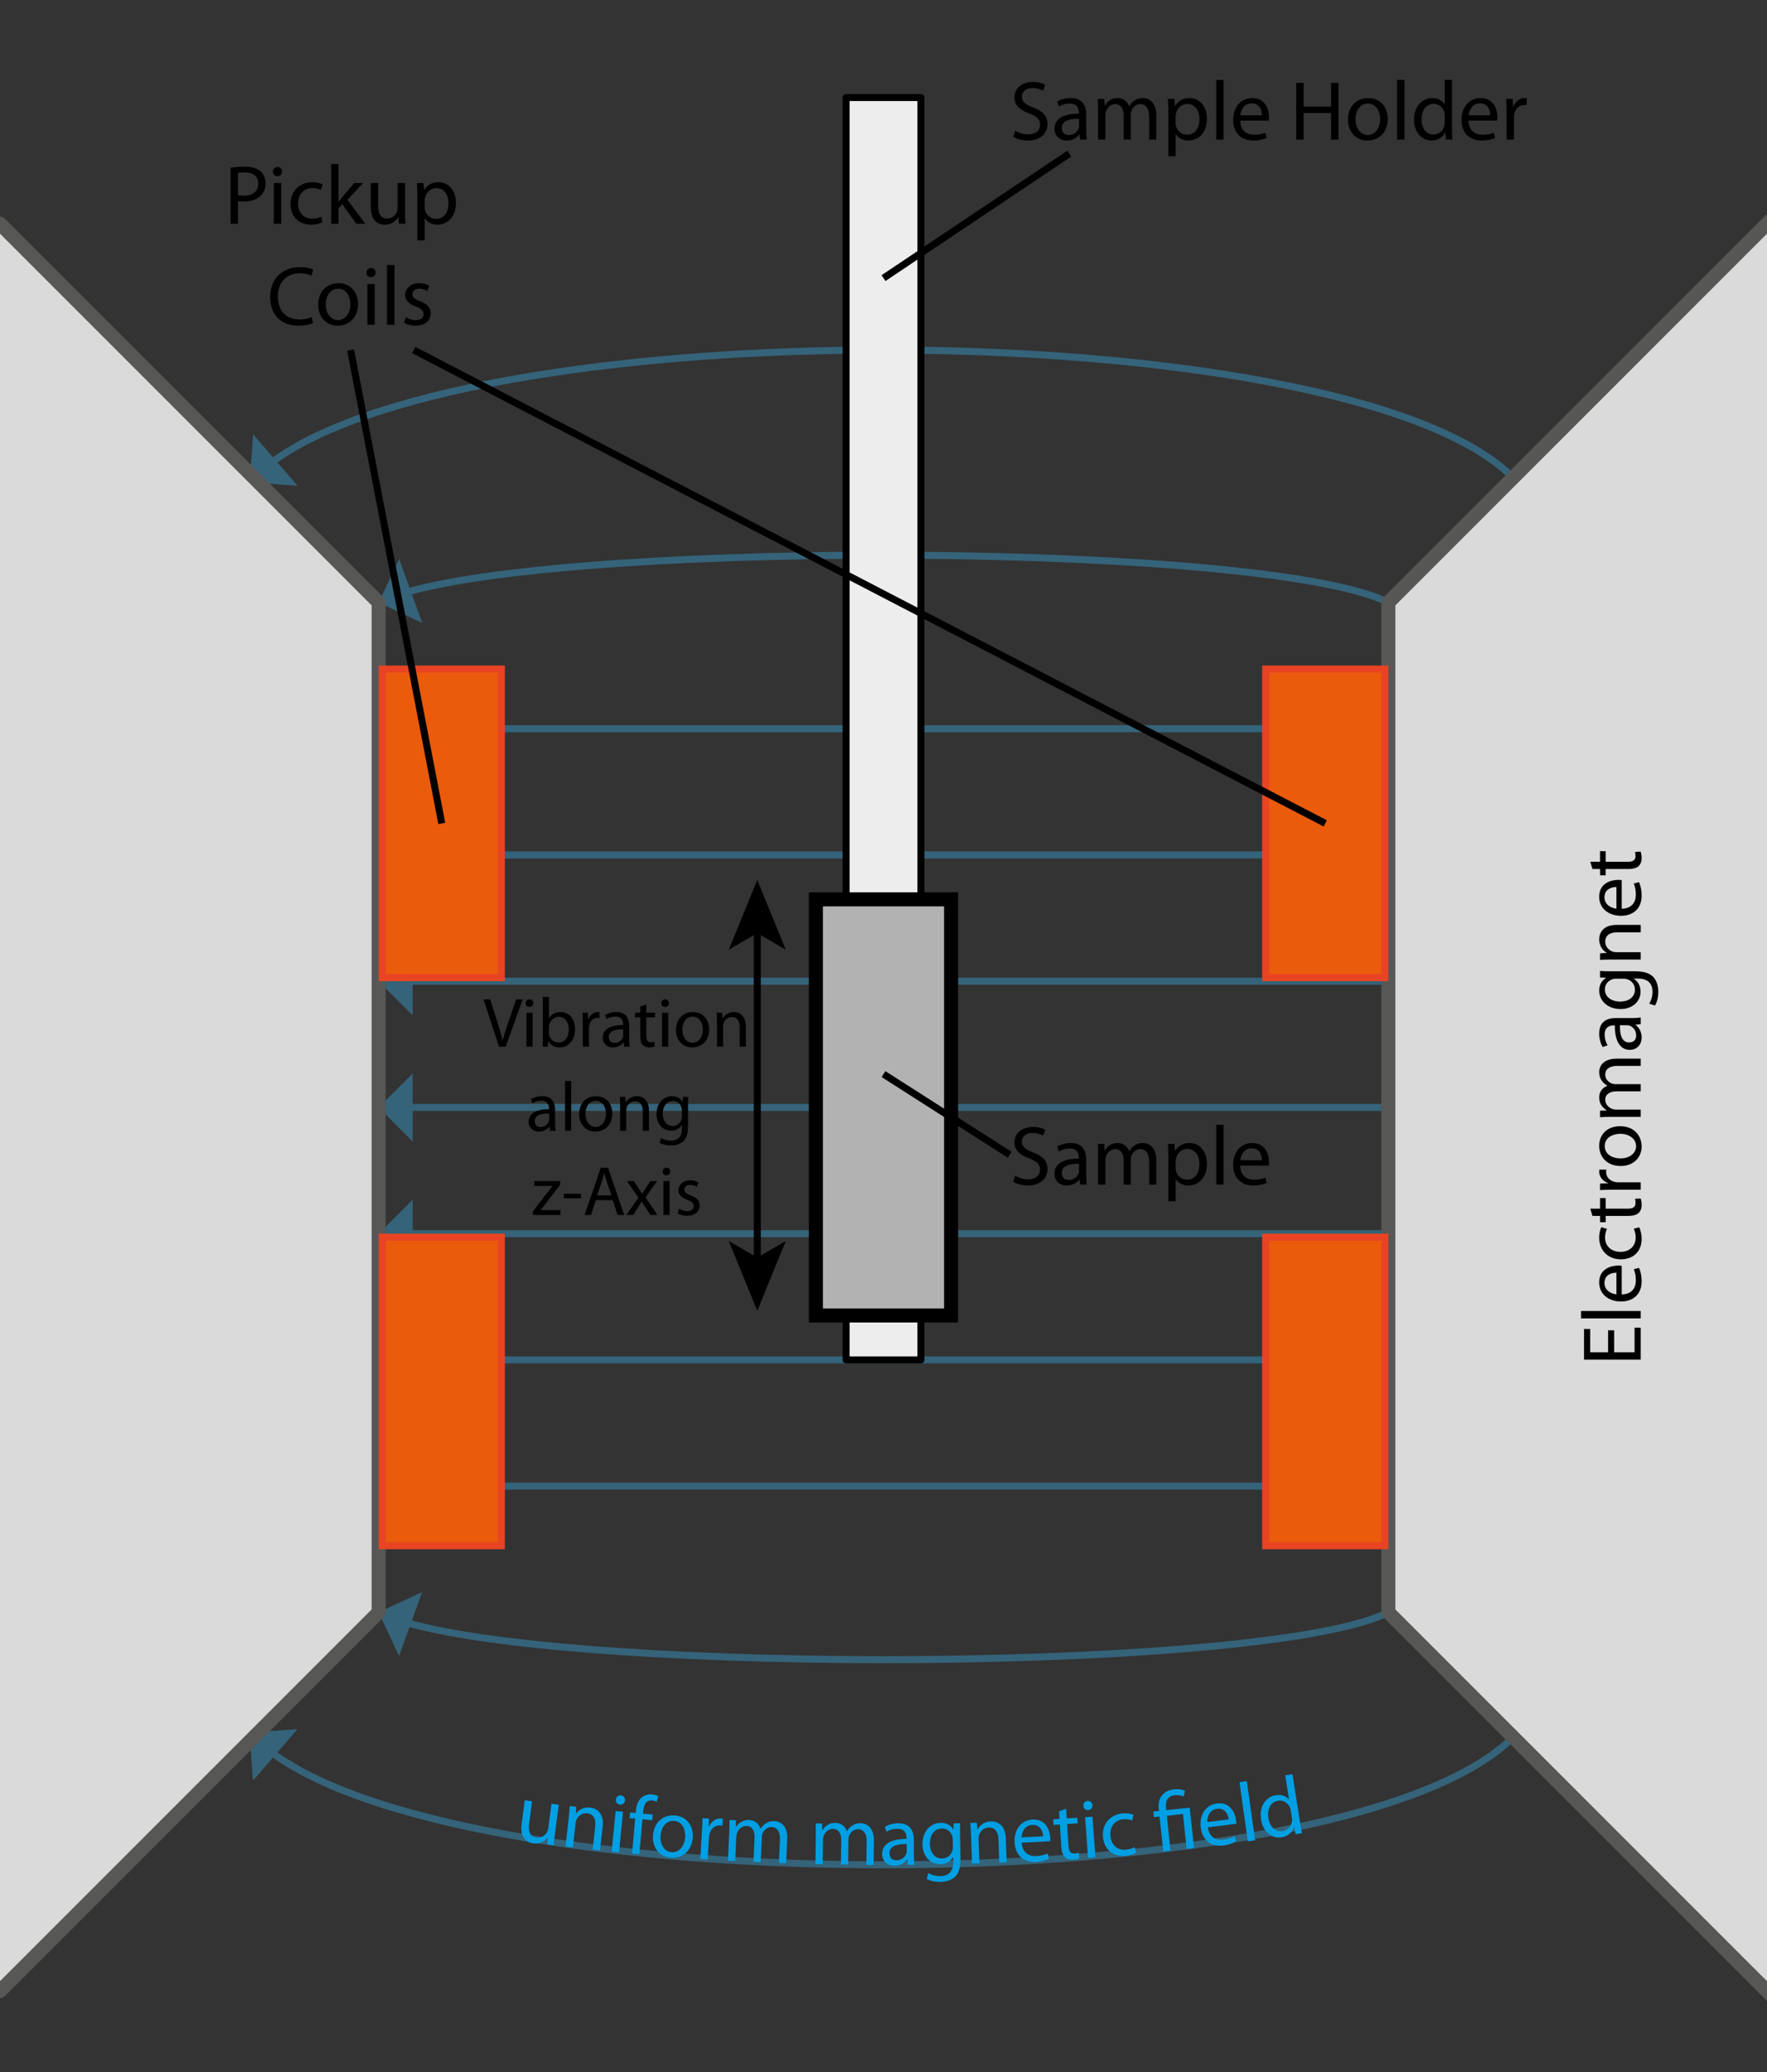 <?xml version="1.0" encoding="utf-8"?>
<!-- Generator: Adobe Illustrator 15.0.0, SVG Export Plug-In . SVG Version: 6.00 Build 0)  -->
<!DOCTYPE svg PUBLIC "-//W3C//DTD SVG 1.0//EN" "http://www.w3.org/TR/2001/REC-SVG-20010904/DTD/svg10.dtd">
<svg version="1.0" xmlns="http://www.w3.org/2000/svg" xmlns:xlink="http://www.w3.org/1999/xlink" x="0px" y="0px" width="252px"
	 height="295.485px" viewBox="0 0 252 295.485" enable-background="new 0 0 252 295.485" xml:space="preserve">
<rect x="0" y="0" width="252" height="295.485" fill="#333333" stroke="none"/>
<g id="Magnetfeld">
	<g opacity="0.4">
		<g>
			<path fill="none" stroke="#36A9E1" stroke-linecap="round" stroke-linejoin="round" d="M198,85.906
				c-16.97-8.484-113.927-8.971-140.057-1.457"/>
			<g>
				<polygon fill="#36A9E1" points="60.225,88.837 56.922,79.697 54.004,85.917 				"/>
			</g>
		</g>
	</g>
	<g opacity="0.4">
		<g>
			<path fill="none" stroke="#36A9E1" stroke-linecap="round" stroke-linejoin="round" d="M216.408,68.769
				C194.684,44.594,68.55,43.656,38.721,65.954"/>
			<g>
				<polygon fill="#36A9E1" points="42.454,69.28 36.1,61.925 35.6,68.778 				"/>
			</g>
		</g>
	</g>
	<g opacity="0.4">
		<g>
			<path fill="none" stroke="#36A9E1" stroke-linecap="round" stroke-linejoin="round" d="M198,229.906
				c-16.97,8.484-113.927,8.971-140.057,1.457"/>
			<g>
				<polygon fill="#36A9E1" points="56.914,236.139 60.216,226.999 53.996,229.917 				"/>
			</g>
		</g>
	</g>
	<g opacity="0.4">
		<g>
			<path fill="none" stroke="#36A9E1" stroke-linecap="round" stroke-linejoin="round" d="M216.408,247.042
				c-21.725,24.174-147.858,25.112-177.688,2.814"/>
			<g>
				<polygon fill="#36A9E1" points="36.083,253.906 42.437,246.55 35.583,247.052 				"/>
			</g>
		</g>
	</g>
	<g opacity="0.4">
		<g>
			
				<line fill="none" stroke="#36A9E1" stroke-linecap="round" stroke-linejoin="round" x1="198" y1="103.906" x2="58.207" y2="103.906"/>
			<g>
				<polygon fill="#36A9E1" points="58.858,108.779 58.858,99.059 54,103.918 				"/>
			</g>
		</g>
	</g>
	<g opacity="0.4">
		<g>
			
				<line fill="none" stroke="#36A9E1" stroke-linecap="round" stroke-linejoin="round" x1="198" y1="121.906" x2="58.207" y2="121.906"/>
			<g>
				<polygon fill="#36A9E1" points="58.858,126.779 58.858,117.059 54,121.918 				"/>
			</g>
		</g>
	</g>
	<g opacity="0.4">
		<g>
			
				<line fill="none" stroke="#36A9E1" stroke-linecap="round" stroke-linejoin="round" x1="198" y1="139.906" x2="58.207" y2="139.906"/>
			<g>
				<polygon fill="#36A9E1" points="58.858,144.779 58.858,135.059 54,139.918 				"/>
			</g>
		</g>
	</g>
	<g opacity="0.4">
		<g>
			
				<line fill="none" stroke="#36A9E1" stroke-linecap="round" stroke-linejoin="round" x1="198" y1="157.906" x2="58.207" y2="157.906"/>
			<g>
				<polygon fill="#36A9E1" points="58.858,162.779 58.858,153.059 54,157.918 				"/>
			</g>
		</g>
	</g>
	<g opacity="0.4">
		<g>
			
				<line fill="none" stroke="#36A9E1" stroke-linecap="round" stroke-linejoin="round" x1="198" y1="175.906" x2="58.207" y2="175.906"/>
			<g>
				<polygon fill="#36A9E1" points="58.858,180.779 58.858,171.059 54,175.918 				"/>
			</g>
		</g>
	</g>
	<g opacity="0.4">
		<g>
			
				<line fill="none" stroke="#36A9E1" stroke-linecap="round" stroke-linejoin="round" x1="198" y1="193.906" x2="58.207" y2="193.906"/>
			<g>
				<polygon fill="#36A9E1" points="58.858,198.779 58.858,189.059 54,193.918 				"/>
			</g>
		</g>
	</g>
	<g opacity="0.4">
		<g>
			
				<line fill="none" stroke="#36A9E1" stroke-linecap="round" stroke-linejoin="round" x1="198" y1="211.906" x2="58.207" y2="211.906"/>
			<g>
				<polygon fill="#36A9E1" points="58.858,216.779 58.858,207.059 54,211.918 				"/>
			</g>
		</g>
	</g>
	<g>
		<path fill="none" d="M9.816,238.042c29.148,37.15,204.036,37.15,233.184,0"/>
		<path fill="#009FE3" d="M79.141,261.512c-0.08,0.607-0.137,1.133-0.161,1.59l-0.929-0.123l0.065-0.948l-0.024-0.003
			c-0.323,0.43-1.022,0.955-2.046,0.819c-0.904-0.119-1.92-0.773-1.654-2.785l0.445-3.368l1.047,0.139l-0.419,3.178
			c-0.145,1.095,0.102,1.89,1.042,2.014c0.702,0.093,1.255-0.33,1.508-0.781c0.078-0.135,0.139-0.32,0.166-0.523l0.465-3.522
			l1.047,0.139L79.141,261.512z"/>
		<path fill="#009FE3" d="M81.12,259.095c0.067-0.608,0.109-1.087,0.126-1.568l0.931,0.104l-0.046,0.961l0.024,0.003
			c0.346-0.505,1.074-0.968,2.028-0.861c0.8,0.089,1.988,0.704,1.767,2.685l-0.382,3.437l-1.05-0.116l0.37-3.329
			c0.104-0.931-0.156-1.745-1.146-1.855c-0.68-0.075-1.271,0.354-1.527,0.917c-0.063,0.126-0.106,0.303-0.126,0.481l-0.387,3.473
			l-1.05-0.117L81.12,259.095z"/>
		<path fill="#009FE3" d="M87.233,264.02l0.569-5.783l1.051,0.104l-0.569,5.783L87.233,264.02z M89.133,256.727
			c-0.035,0.358-0.314,0.621-0.732,0.58c-0.382-0.038-0.605-0.35-0.57-0.708s0.328-0.631,0.722-0.592
			C88.935,256.044,89.169,256.357,89.133,256.727z"/>
		<path fill="#009FE3" d="M90.138,264.298l0.446-4.982l-0.801-0.071l0.072-0.801l0.8,0.071l0.024-0.274
			c0.073-0.813,0.33-1.536,0.85-1.96c0.429-0.347,0.968-0.455,1.458-0.411c0.382,0.034,0.686,0.146,0.881,0.247l-0.216,0.8
			c-0.149-0.085-0.347-0.163-0.657-0.191c-0.896-0.08-1.192,0.677-1.272,1.572l-0.028,0.311l1.398,0.125l-0.072,0.801l-1.398-0.125
			l-0.445,4.982L90.138,264.298z"/>
		<path fill="#009FE3" d="M98.792,262.04c-0.164,2.141-1.731,2.96-3.119,2.854c-1.555-0.119-2.688-1.361-2.547-3.191
			c0.147-1.926,1.515-2.965,3.105-2.843C97.895,258.986,98.927,260.281,98.792,262.04z M94.206,261.749
			c-0.097,1.268,0.547,2.28,1.576,2.358c1.005,0.077,1.831-0.811,1.931-2.114c0.075-0.981-0.321-2.251-1.565-2.346
			C94.916,259.552,94.289,260.66,94.206,261.749z"/>
		<path fill="#009FE3" d="M100.116,261.067c0.042-0.683,0.067-1.27,0.065-1.812l0.922,0.058l-0.024,1.153l0.036,0.002
			c0.313-0.762,0.99-1.213,1.696-1.169c0.108,0.007,0.191,0.024,0.286,0.042l-0.062,0.994c-0.106-0.03-0.214-0.037-0.358-0.046
			c-0.743-0.047-1.304,0.472-1.497,1.253c-0.033,0.143-0.056,0.321-0.066,0.489l-0.193,3.09l-1.054-0.065L100.116,261.067z"/>
		<path fill="#009FE3" d="M104.007,261.08c0.027-0.612,0.025-1.093,0.022-1.573l0.924,0.041l0.005,0.949l0.036,0.002
			c0.349-0.537,0.911-1.029,1.882-0.986c0.78,0.035,1.358,0.542,1.58,1.236l0.024,0.001c0.195-0.328,0.445-0.557,0.693-0.726
			c0.359-0.249,0.738-0.376,1.29-0.352c0.779,0.034,1.896,0.589,1.807,2.604l-0.152,3.406l-1.031-0.046l0.146-3.273
			c0.05-1.128-0.34-1.807-1.18-1.844c-0.611-0.027-1.087,0.396-1.301,0.892c-0.055,0.153-0.099,0.332-0.107,0.524l-0.16,3.586
			l-1.031-0.046l0.155-3.479c0.041-0.924-0.337-1.602-1.141-1.637c-0.647-0.029-1.163,0.477-1.354,0.997
			c-0.066,0.141-0.099,0.332-0.107,0.512l-0.156,3.49l-1.031-0.046L104.007,261.08z"/>
		<path fill="#009FE3" d="M116.346,261.57c0.009-0.611-0.008-1.092-0.026-1.571l0.923,0.013l0.035,0.948h0.036
			c0.332-0.547,0.878-1.055,1.85-1.041c0.779,0.011,1.373,0.499,1.615,1.186l0.024,0.001c0.185-0.334,0.428-0.57,0.67-0.747
			c0.352-0.259,0.725-0.397,1.277-0.39c0.78,0.011,1.912,0.53,1.884,2.546l-0.048,3.405l-1.031-0.014l0.046-3.274
			c0.016-1.128-0.395-1.793-1.234-1.805c-0.612-0.009-1.074,0.429-1.272,0.93c-0.05,0.155-0.089,0.335-0.091,0.526l-0.05,3.586
			l-1.031-0.014l0.048-3.479c0.013-0.924-0.386-1.589-1.189-1.6c-0.648-0.01-1.147,0.512-1.322,1.037
			c-0.062,0.143-0.088,0.334-0.091,0.514l-0.049,3.49l-1.031-0.014L116.346,261.57z"/>
		<path fill="#009FE3" d="M130.333,264.503c0.002,0.504,0.028,0.995,0.089,1.391l-0.947,0.004l-0.087-0.731h-0.036
			c-0.322,0.457-0.944,0.867-1.771,0.871c-1.175,0.004-1.778-0.821-1.781-1.661c-0.005-1.403,1.239-2.175,3.481-2.172v-0.12
			c-0.002-0.468-0.137-1.343-1.325-1.326c-0.552,0.002-1.115,0.16-1.521,0.438l-0.243-0.706c0.479-0.302,1.186-0.509,1.917-0.512
			c1.775-0.007,2.211,1.203,2.216,2.354L130.333,264.503z M129.307,262.936c-1.151-0.02-2.458,0.189-2.454,1.316
			c0.003,0.696,0.46,1.006,0.987,1.004c0.768-0.003,1.258-0.484,1.424-0.977c0.035-0.12,0.047-0.24,0.046-0.336L129.307,262.936z"/>
		<path fill="#009FE3" d="M136.981,264.929c0.026,1.343-0.235,2.152-0.777,2.678c-0.566,0.527-1.378,0.723-2.109,0.736
			c-0.696,0.014-1.467-0.14-1.94-0.442l0.249-0.821c0.389,0.245,0.992,0.449,1.712,0.436c1.08-0.021,1.86-0.6,1.832-2.074
			l-0.012-0.636h-0.024c-0.302,0.546-0.929,0.99-1.829,1.007c-1.439,0.027-2.494-1.176-2.524-2.783
			c-0.038-1.967,1.225-3.095,2.568-3.12c1.007-0.02,1.557,0.486,1.83,0.961l0.024-0.001l0.019-0.876l0.936-0.018
			c-0.028,0.408-0.031,0.889-0.018,1.584L136.981,264.929z M135.875,262.287c-0.003-0.18-0.019-0.336-0.069-0.467
			c-0.204-0.62-0.717-1.114-1.497-1.099c-1.007,0.019-1.711,0.884-1.685,2.228c0.021,1.14,0.627,2.075,1.755,2.054
			c0.659-0.013,1.239-0.432,1.442-1.107c0.057-0.181,0.077-0.385,0.073-0.564L135.875,262.287z"/>
		<path fill="#009FE3" d="M138.475,261.5c-0.021-0.612-0.051-1.091-0.104-1.569l0.936-0.033l0.094,0.957l0.024-0.001
			c0.269-0.55,0.921-1.113,1.88-1.147c0.804-0.029,2.068,0.406,2.139,2.397l0.123,3.454l-1.055,0.037l-0.119-3.346
			c-0.034-0.936-0.409-1.703-1.404-1.667c-0.684,0.024-1.206,0.535-1.377,1.13c-0.044,0.133-0.062,0.314-0.055,0.494l0.124,3.49
			l-1.055,0.037L138.475,261.5z"/>
		<path fill="#009FE3" d="M145.705,262.749c0.097,1.424,1.025,1.965,2.091,1.911c0.755-0.039,1.215-0.194,1.59-0.382l0.23,0.745
			c-0.363,0.187-0.999,0.423-1.922,0.47c-1.784,0.092-2.911-1.04-3-2.789s0.871-3.167,2.561-3.253
			c1.904-0.097,2.479,1.531,2.534,2.597c0.011,0.216,0.007,0.372-0.012,0.493L145.705,262.749z M148.757,261.836
			c-0.021-0.659-0.362-1.688-1.548-1.627c-1.078,0.056-1.483,1.049-1.53,1.783L148.757,261.836z"/>
		<path fill="#009FE3" d="M152.046,257.897l0.088,1.39l1.51-0.097l0.051,0.803l-1.509,0.096l0.199,3.127
			c0.046,0.719,0.275,1.112,0.862,1.075c0.287-0.019,0.453-0.053,0.606-0.11l0.099,0.799c-0.199,0.085-0.518,0.178-0.925,0.203
			c-0.491,0.032-0.897-0.11-1.167-0.37c-0.308-0.306-0.46-0.813-0.504-1.495l-0.201-3.162l-0.898,0.057l-0.051-0.803l0.898-0.057
			l-0.069-1.078L152.046,257.897z"/>
		<path fill="#009FE3" d="M155.805,257.403c0.025,0.358-0.205,0.664-0.623,0.694c-0.383,0.028-0.655-0.241-0.682-0.6
			c-0.025-0.359,0.216-0.678,0.61-0.706C155.493,256.764,155.777,257.032,155.805,257.403z M155.171,264.905l-0.421-5.79
			l1.053-0.076l0.421,5.79L155.171,264.905z"/>
		<path fill="#009FE3" d="M162.06,264.156c-0.264,0.154-0.857,0.408-1.635,0.473c-1.747,0.146-2.981-0.945-3.128-2.716
			c-0.148-1.782,0.964-3.188,2.854-3.344c0.622-0.052,1.185,0.059,1.485,0.189l-0.173,0.821c-0.263-0.11-0.669-0.221-1.243-0.174
			c-1.328,0.11-1.964,1.163-1.864,2.359c0.111,1.34,1.041,2.094,2.189,1.998c0.598-0.049,0.98-0.226,1.269-0.382L162.06,264.156z"/>
		<path fill="#009FE3" d="M165.896,263.995l-0.528-4.977l-0.8,0.085l-0.084-0.799l0.799-0.085l-0.034-0.322
			c-0.16-1.516,0.629-2.601,2.252-2.773c0.537-0.057,1.188,0.043,1.508,0.227l-0.213,0.831c-0.281-0.151-0.739-0.26-1.253-0.205
			c-1.109,0.118-1.35,0.928-1.252,1.847l0.03,0.286l3.354-0.355l0.612,5.774l-1.05,0.112l-0.528-4.977l-2.303,0.245l0.528,4.976
			L165.896,263.995z"/>
		<path fill="#009FE3" d="M172.255,260.561c0.201,1.413,1.167,1.884,2.227,1.751c0.75-0.094,1.197-0.283,1.558-0.498l0.285,0.727
			c-0.349,0.213-0.966,0.496-1.882,0.61c-1.773,0.224-2.981-0.822-3.199-2.56c-0.219-1.737,0.635-3.223,2.313-3.434
			c1.893-0.238,2.587,1.343,2.72,2.402c0.027,0.214,0.035,0.37,0.026,0.492L172.255,260.561z M175.231,259.425
			c-0.07-0.656-0.486-1.655-1.665-1.508c-1.07,0.135-1.402,1.155-1.394,1.892L175.231,259.425z"/>
		<path fill="#009FE3" d="M176.771,254.117l1.046-0.146l1.182,8.439l-1.046,0.146L176.771,254.117z"/>
		<path fill="#009FE3" d="M184.323,252.979l1.09,6.936c0.08,0.51,0.194,1.087,0.279,1.475l-0.925,0.146l-0.203-0.988l-0.036,0.006
			c-0.207,0.688-0.818,1.282-1.755,1.43c-1.388,0.218-2.65-0.787-2.925-2.529c-0.312-1.907,0.704-3.258,2.091-3.476
			c0.89-0.14,1.535,0.185,1.867,0.594l0.023-0.003l-0.538-3.427L184.323,252.979z M184.08,258.156
			c-0.021-0.13-0.061-0.306-0.117-0.431c-0.256-0.628-0.911-1.084-1.693-0.961c-1.079,0.169-1.57,1.218-1.373,2.475
			c0.183,1.162,0.914,2.031,2.029,1.856c0.699-0.11,1.265-0.685,1.334-1.485c0.013-0.147,0.002-0.292-0.023-0.458L184.08,258.156z"
			/>
	</g>
</g>
<g id="Ebene_1">
	
		<polyline fill="#DADADA" stroke="#575756" stroke-width="2" stroke-linecap="round" stroke-linejoin="round" stroke-miterlimit="10" points="
		0,31.906 54,85.906 54,229.906 0,283.906 	"/>
	
		<polyline fill="#DADADA" stroke="#575756" stroke-width="2" stroke-linecap="square" stroke-linejoin="round" stroke-miterlimit="10" points="
		252,31.906 198,85.906 198,229.906 252,283.906 	"/>
	<g>
		<rect x="54.5" y="95.406" fill="#EA5B0C" width="17" height="44"/>
		<path fill="#E84423" d="M71,95.906v43H55v-43H71 M72,94.906H54v45h18V94.906L72,94.906z"/>
	</g>
	<g>
		<rect x="54.5" y="176.406" fill="#EA5B0C" width="17" height="44"/>
		<path fill="#E84423" d="M71,176.906v43H55v-43H71 M72,175.906H54v45h18V175.906L72,175.906z"/>
	</g>
	<g>
		<rect x="180.5" y="176.406" fill="#EA5B0C" width="17" height="44"/>
		<path fill="#E84423" d="M197,176.906v43h-16v-43H197 M198,175.906h-18v45h18V175.906L198,175.906z"/>
	</g>
	<g>
		<rect x="180.5" y="95.406" fill="#EA5B0C" width="17" height="44"/>
		<path fill="#E84423" d="M197,95.906v43h-16v-43H197 M198,94.906h-18v45h18V94.906L198,94.906z"/>
	</g>
	
		<rect x="120.667" y="13.906" fill="#EDEDED" stroke="#000000" stroke-linecap="round" stroke-linejoin="round" stroke-miterlimit="10" width="10.667" height="180"/>
	<g>
		<path d="M230.2,189.686v3.13h2.914v-3.502h0.876v4.558h-8.084v-4.378h0.876v3.322h2.555v-3.13H230.2z"/>
		<path d="M225.475,187.991v-1.055h8.516v1.055H225.475z"/>
		<path d="M231.279,184.572c1.428-0.024,2.016-0.924,2.016-1.991c0-0.756-0.132-1.224-0.3-1.607l0.755-0.191
			c0.168,0.372,0.372,1.02,0.372,1.942c0,1.787-1.188,2.854-2.938,2.854s-3.118-1.031-3.118-2.723c0-1.906,1.655-2.398,2.723-2.398
			c0.216,0,0.372,0.013,0.491,0.036V184.572z M230.524,181.477c-0.66-0.012-1.703,0.276-1.703,1.463c0,1.08,0.972,1.535,1.703,1.619
			V181.477z"/>
		<path d="M233.786,175.009c0.132,0.276,0.336,0.888,0.336,1.668c0,1.751-1.188,2.89-2.962,2.89c-1.787,0-3.095-1.223-3.095-3.118
			c0-0.623,0.156-1.175,0.312-1.463l0.804,0.24c-0.132,0.251-0.275,0.647-0.275,1.223c0,1.331,0.995,2.051,2.194,2.051
			c1.344,0,2.171-0.863,2.171-2.015c0-0.6-0.144-0.995-0.275-1.295L233.786,175.009z"/>
		<path d="M226.794,172.344h1.392v-1.512h0.804v1.512h3.13c0.72,0,1.128-0.204,1.128-0.792c0-0.288-0.024-0.456-0.072-0.611
			l0.804-0.048c0.071,0.203,0.144,0.527,0.144,0.936c0,0.491-0.168,0.887-0.443,1.139c-0.324,0.288-0.84,0.408-1.523,0.408h-3.166
			v0.899h-0.804v-0.899h-1.079L226.794,172.344z"/>
		<path d="M229.996,169.643c-0.684,0-1.271,0.013-1.811,0.049v-0.924l1.151-0.048v-0.036c-0.779-0.264-1.271-0.911-1.271-1.619
			c0-0.108,0.012-0.192,0.024-0.288h0.995c-0.024,0.108-0.024,0.216-0.024,0.36c0,0.743,0.552,1.271,1.344,1.415
			c0.144,0.023,0.324,0.036,0.491,0.036h3.095v1.055H229.996z"/>
		<path d="M231.04,160.586c2.146,0,3.082,1.499,3.082,2.891c0,1.56-1.151,2.782-2.986,2.782c-1.931,0-3.07-1.283-3.07-2.878
			C228.065,161.714,229.276,160.586,231.04,160.586z M231.1,165.18c1.271,0,2.231-0.72,2.231-1.751c0-1.008-0.948-1.763-2.255-1.763
			c-0.983,0-2.219,0.491-2.219,1.738C228.857,164.64,230.009,165.18,231.1,165.18z"/>
		<path d="M229.757,159.251c-0.612,0-1.092,0.024-1.571,0.049v-0.924l0.947-0.048v-0.036c-0.552-0.324-1.067-0.863-1.067-1.835
			c0-0.779,0.479-1.379,1.163-1.631v-0.024c-0.336-0.18-0.575-0.42-0.755-0.659c-0.265-0.349-0.408-0.72-0.408-1.271
			c0-0.779,0.504-1.919,2.519-1.919h3.406v1.031h-3.274c-1.127,0-1.787,0.42-1.787,1.26c0,0.611,0.444,1.067,0.948,1.259
			c0.155,0.048,0.335,0.084,0.527,0.084h3.586v1.031h-3.479c-0.923,0-1.583,0.408-1.583,1.212c0,0.647,0.528,1.139,1.056,1.307
			c0.144,0.061,0.336,0.084,0.516,0.084h3.49v1.031H229.757z"/>
		<path d="M232.599,145.167c0.504,0,0.996-0.024,1.392-0.084v0.947l-0.731,0.084v0.036c0.456,0.324,0.863,0.947,0.863,1.775
			c0,1.175-0.827,1.774-1.667,1.774c-1.403,0-2.171-1.247-2.159-3.49h-0.119c-0.468,0-1.344,0.132-1.332,1.319
			c0,0.552,0.156,1.115,0.432,1.523l-0.707,0.24c-0.3-0.48-0.504-1.188-0.504-1.919c0-1.775,1.211-2.207,2.362-2.207H232.599z
			 M231.028,146.186c-0.024,1.151,0.18,2.458,1.307,2.458c0.696,0,1.008-0.455,1.008-0.983c0-0.768-0.479-1.259-0.972-1.427
			c-0.12-0.036-0.24-0.048-0.336-0.048H231.028z"/>
		<path d="M233.139,138.495c1.344,0,2.146,0.276,2.662,0.827c0.517,0.576,0.696,1.392,0.696,2.123c0,0.696-0.168,1.464-0.479,1.932
			l-0.816-0.265c0.252-0.384,0.468-0.983,0.468-1.703c0-1.079-0.563-1.87-2.038-1.87h-0.636v0.023
			c0.539,0.312,0.971,0.947,0.971,1.847c0,1.439-1.223,2.471-2.83,2.471c-1.967,0-3.07-1.283-3.07-2.626
			c0-1.008,0.516-1.548,0.995-1.812v-0.023l-0.875-0.036v-0.936c0.407,0.036,0.888,0.048,1.583,0.048H233.139z M230.477,139.55
			c-0.181,0-0.336,0.012-0.468,0.06c-0.624,0.192-1.128,0.696-1.128,1.476c0,1.007,0.852,1.727,2.195,1.727
			c1.139,0,2.087-0.588,2.087-1.715c0-0.659-0.408-1.247-1.08-1.463c-0.18-0.061-0.384-0.084-0.563-0.084H230.477z"/>
		<path d="M229.757,136.824c-0.612,0-1.092,0.013-1.571,0.049v-0.936l0.959-0.061v-0.023c-0.539-0.288-1.079-0.96-1.079-1.919
			c0-0.804,0.479-2.051,2.471-2.051h3.454v1.055h-3.346c-0.936,0-1.716,0.349-1.716,1.344c0,0.684,0.492,1.224,1.08,1.415
			c0.132,0.048,0.312,0.072,0.491,0.072h3.49v1.055H229.757z"/>
		<path d="M231.279,129.577c1.428-0.024,2.016-0.924,2.016-1.991c0-0.756-0.132-1.224-0.3-1.607l0.755-0.191
			c0.168,0.372,0.372,1.02,0.372,1.942c0,1.787-1.188,2.854-2.938,2.854s-3.118-1.031-3.118-2.723c0-1.906,1.655-2.398,2.723-2.398
			c0.216,0,0.372,0.012,0.491,0.036V129.577z M230.524,126.482c-0.66-0.012-1.703,0.276-1.703,1.463c0,1.08,0.972,1.535,1.703,1.619
			V126.482z"/>
		<path d="M226.794,122.881h1.392v-1.512h0.804v1.512h3.13c0.72,0,1.128-0.204,1.128-0.792c0-0.288-0.024-0.456-0.072-0.611
			l0.804-0.048c0.071,0.203,0.144,0.527,0.144,0.936c0,0.491-0.168,0.887-0.443,1.139c-0.324,0.288-0.84,0.408-1.523,0.408h-3.166
			v0.899h-0.804v-0.899h-1.079L226.794,122.881z"/>
	</g>
	<g>
		<g>
			<line fill="none" stroke="#000000" x1="108" y1="132.529" x2="108" y2="179.845"/>
			<g>
				<polygon points="108,125.468 103.935,135.417 108,133.056 112.064,135.417 				"/>
			</g>
			<g>
				<polygon points="108,186.906 103.935,176.957 108,179.318 112.064,176.957 				"/>
			</g>
		</g>
	</g>
	<g>
		<path d="M71.169,149.242l-2.209-6.736h0.95l1.049,3.318c0.28,0.908,0.53,1.729,0.72,2.518h0.02c0.19-0.779,0.459-1.629,0.77-2.508
			l1.139-3.328h0.93l-2.409,6.736H71.169z"/>
		<path d="M76.06,143.044c0,0.301-0.21,0.539-0.56,0.539c-0.32,0-0.53-0.238-0.53-0.539c0-0.299,0.22-0.549,0.55-0.549
			C75.84,142.496,76.06,142.734,76.06,143.044z M75.08,149.242v-4.838h0.879v4.838H75.08z"/>
		<path d="M77.42,142.146h0.87v3.037h0.02c0.31-0.539,0.87-0.879,1.649-0.879c1.209,0,2.049,1,2.049,2.459
			c0,1.729-1.099,2.588-2.179,2.588c-0.7,0-1.259-0.27-1.629-0.9h-0.02l-0.05,0.791h-0.75c0.02-0.33,0.04-0.82,0.04-1.25V142.146z
			 M78.29,147.302c0,0.109,0.01,0.221,0.04,0.32c0.16,0.609,0.68,1.029,1.319,1.029c0.929,0,1.469-0.75,1.469-1.859
			c0-0.969-0.5-1.799-1.449-1.799c-0.59,0-1.149,0.42-1.33,1.08c-0.03,0.109-0.05,0.229-0.05,0.369V147.302z"/>
		<path d="M83.109,145.914c0-0.57-0.01-1.061-0.04-1.51h0.77l0.04,0.959h0.03c0.22-0.648,0.759-1.059,1.349-1.059
			c0.09,0,0.16,0.01,0.24,0.02v0.83c-0.09-0.02-0.18-0.02-0.3-0.02c-0.62,0-1.06,0.459-1.179,1.119c-0.02,0.119-0.03,0.27-0.03,0.41
			v2.578h-0.879V145.914z"/>
		<path d="M89.728,148.082c0,0.42,0.02,0.83,0.07,1.16h-0.79l-0.07-0.609h-0.03c-0.27,0.379-0.79,0.719-1.479,0.719
			c-0.979,0-1.479-0.689-1.479-1.389c0-1.17,1.04-1.809,2.909-1.799v-0.102c0-0.389-0.11-1.119-1.1-1.109
			c-0.459,0-0.929,0.131-1.269,0.361l-0.2-0.59c0.4-0.25,0.99-0.42,1.599-0.42c1.479,0,1.839,1.01,1.839,1.969V148.082z
			 M88.878,146.773c-0.959-0.02-2.049,0.15-2.049,1.09c0,0.578,0.379,0.838,0.819,0.838c0.64,0,1.049-0.398,1.189-0.809
			c0.03-0.1,0.04-0.199,0.04-0.279V146.773z"/>
		<path d="M92.169,143.244v1.16h1.259v0.67h-1.259v2.607c0,0.602,0.17,0.939,0.66,0.939c0.24,0,0.38-0.02,0.51-0.059l0.04,0.67
			c-0.17,0.059-0.44,0.119-0.78,0.119c-0.41,0-0.74-0.141-0.949-0.369c-0.24-0.27-0.34-0.699-0.34-1.27v-2.639h-0.75v-0.67h0.75
			v-0.9L92.169,143.244z"/>
		<path d="M95.399,143.044c0,0.301-0.21,0.539-0.56,0.539c-0.32,0-0.53-0.238-0.53-0.539c0-0.299,0.22-0.549,0.55-0.549
			C95.179,142.496,95.399,142.734,95.399,143.044z M94.419,149.242v-4.838h0.879v4.838H94.419z"/>
		<path d="M101.137,146.783c0,1.789-1.25,2.568-2.409,2.568c-1.299,0-2.319-0.959-2.319-2.488c0-1.609,1.069-2.559,2.398-2.559
			C100.197,144.304,101.137,145.314,101.137,146.783z M97.309,146.833c0,1.059,0.6,1.857,1.459,1.857
			c0.84,0,1.469-0.789,1.469-1.879c0-0.818-0.41-1.848-1.449-1.848C97.759,144.964,97.309,145.923,97.309,146.833z"/>
		<path d="M102.249,145.712c0-0.51-0.01-0.908-0.04-1.309h0.78l0.05,0.799h0.02c0.24-0.449,0.8-0.898,1.599-0.898
			c0.67,0,1.709,0.4,1.709,2.059v2.879h-0.879v-2.789c0-0.779-0.29-1.43-1.119-1.43c-0.57,0-1.02,0.41-1.18,0.9
			c-0.04,0.109-0.06,0.26-0.06,0.41v2.908h-0.879V145.712z"/>
		<path d="M79.163,160.082c0,0.42,0.02,0.83,0.07,1.16h-0.79l-0.07-0.609h-0.03c-0.27,0.379-0.79,0.719-1.479,0.719
			c-0.979,0-1.479-0.689-1.479-1.389c0-1.17,1.04-1.809,2.909-1.799v-0.102c0-0.389-0.11-1.119-1.1-1.109
			c-0.459,0-0.929,0.131-1.269,0.361l-0.2-0.59c0.4-0.25,0.99-0.42,1.599-0.42c1.479,0,1.839,1.01,1.839,1.969V160.082z
			 M78.313,158.773c-0.959-0.02-2.049,0.15-2.049,1.09c0,0.578,0.379,0.838,0.819,0.838c0.64,0,1.049-0.398,1.189-0.809
			c0.03-0.1,0.04-0.199,0.04-0.279V158.773z"/>
		<path d="M80.584,154.146h0.879v7.096h-0.879V154.146z"/>
		<path d="M87.322,158.783c0,1.789-1.25,2.568-2.409,2.568c-1.299,0-2.319-0.959-2.319-2.488c0-1.609,1.069-2.559,2.398-2.559
			C86.382,156.304,87.322,157.314,87.322,158.783z M83.494,158.833c0,1.059,0.6,1.857,1.459,1.857c0.84,0,1.469-0.789,1.469-1.879
			c0-0.818-0.41-1.848-1.449-1.848C83.944,156.964,83.494,157.923,83.494,158.833z"/>
		<path d="M88.434,157.712c0-0.51-0.01-0.908-0.04-1.309h0.78l0.05,0.799h0.02c0.24-0.449,0.8-0.898,1.599-0.898
			c0.67,0,1.709,0.4,1.709,2.059v2.879h-0.879v-2.789c0-0.779-0.29-1.43-1.119-1.43c-0.57,0-1.02,0.41-1.18,0.9
			c-0.04,0.109-0.06,0.26-0.06,0.41v2.908h-0.879V157.712z"/>
		<path d="M98.122,160.531c0,1.121-0.23,1.789-0.689,2.219c-0.48,0.43-1.159,0.58-1.769,0.58c-0.58,0-1.219-0.139-1.609-0.398
			l0.22-0.68c0.32,0.209,0.819,0.389,1.419,0.389c0.9,0,1.559-0.469,1.559-1.699v-0.529h-0.02c-0.26,0.449-0.79,0.811-1.54,0.811
			c-1.199,0-2.059-1.02-2.059-2.359c0-1.639,1.069-2.559,2.188-2.559c0.84,0,1.29,0.43,1.509,0.83h0.02l0.03-0.73h0.779
			c-0.03,0.34-0.04,0.74-0.04,1.32V160.531z M97.242,158.312c0-0.148-0.01-0.279-0.05-0.389c-0.16-0.52-0.58-0.939-1.229-0.939
			c-0.839,0-1.439,0.709-1.439,1.828c0,0.949,0.49,1.74,1.429,1.74c0.549,0,1.039-0.34,1.219-0.9c0.05-0.15,0.07-0.32,0.07-0.469
			V158.312z"/>
		<path d="M76,172.732l2.179-2.85c0.22-0.27,0.419-0.498,0.64-0.76v-0.02H76.2v-0.699h3.678v0.549l-2.159,2.809
			c-0.21,0.271-0.4,0.521-0.62,0.76v0.021h2.818v0.699H76V172.732z"/>
		<path d="M82.869,170.222v0.641H80.4v-0.641H82.869z"/>
		<path d="M84.979,171.123l-0.7,2.119H83.38l2.299-6.736h1.039l2.299,6.736h-0.93l-0.719-2.119H84.979z M87.198,170.443l-0.67-1.939
			c-0.15-0.439-0.25-0.84-0.35-1.229h-0.02c-0.1,0.389-0.2,0.809-0.34,1.219l-0.66,1.949H87.198z"/>
		<path d="M90.389,168.404l0.69,1.039c0.19,0.27,0.34,0.51,0.5,0.779h0.02c0.16-0.279,0.32-0.529,0.49-0.789l0.67-1.029h0.959
			l-1.649,2.338l1.689,2.5h-0.989l-0.72-1.09c-0.19-0.279-0.35-0.549-0.52-0.84h-0.02c-0.16,0.291-0.32,0.551-0.51,0.84l-0.7,1.09
			H89.33l1.719-2.469l-1.639-2.369H90.389z"/>
		<path d="M95.589,167.044c0,0.301-0.21,0.539-0.56,0.539c-0.32,0-0.53-0.238-0.53-0.539c0-0.299,0.22-0.549,0.55-0.549
			C95.369,166.496,95.589,166.734,95.589,167.044z M94.609,173.242v-4.838h0.879v4.838H94.609z"/>
		<path d="M96.83,172.351c0.27,0.16,0.729,0.34,1.169,0.34c0.63,0,0.93-0.309,0.93-0.719c0-0.42-0.25-0.641-0.89-0.879
			c-0.879-0.32-1.289-0.791-1.289-1.369c0-0.781,0.64-1.42,1.669-1.42c0.49,0,0.919,0.129,1.179,0.299l-0.209,0.641
			c-0.19-0.121-0.54-0.291-0.99-0.291c-0.52,0-0.799,0.301-0.799,0.66c0,0.4,0.28,0.58,0.909,0.83c0.83,0.311,1.27,0.729,1.27,1.449
			c0,0.859-0.67,1.459-1.799,1.459c-0.529,0-1.019-0.141-1.359-0.34L96.83,172.351z"/>
	</g>
	<rect x="116.36" y="128.24" fill="#B2B2B2" stroke="#000000" stroke-width="2" width="19.28" height="59.332"/>
	<g>
		<path d="M144.779,167.634c0.468,0.3,1.14,0.528,1.859,0.528c1.067,0,1.691-0.564,1.691-1.38c0-0.743-0.432-1.188-1.523-1.595
			c-1.319-0.479-2.135-1.176-2.135-2.303c0-1.26,1.043-2.195,2.614-2.195c0.815,0,1.427,0.192,1.774,0.396l-0.287,0.852
			c-0.252-0.156-0.791-0.384-1.523-0.384c-1.104,0-1.523,0.659-1.523,1.211c0,0.756,0.492,1.127,1.607,1.56
			c1.367,0.527,2.051,1.187,2.051,2.374c0,1.248-0.911,2.339-2.818,2.339c-0.779,0-1.631-0.24-2.063-0.527L144.779,167.634z"/>
		<path d="M154.905,167.514c0,0.504,0.024,0.996,0.084,1.392h-0.947l-0.084-0.731h-0.036c-0.324,0.456-0.947,0.863-1.775,0.863
			c-1.175,0-1.774-0.827-1.774-1.667c0-1.403,1.247-2.171,3.489-2.159v-0.119c0-0.468-0.131-1.344-1.318-1.332
			c-0.552,0-1.115,0.156-1.523,0.432l-0.24-0.707c0.48-0.3,1.188-0.504,1.92-0.504c1.774,0,2.206,1.211,2.206,2.362V167.514z
			 M153.886,165.944c-1.151-0.024-2.458,0.18-2.458,1.307c0,0.696,0.455,1.008,0.982,1.008c0.768,0,1.26-0.479,1.428-0.972
			c0.036-0.12,0.048-0.24,0.048-0.336V165.944z"/>
		<path d="M156.611,164.672c0-0.612-0.023-1.092-0.047-1.571h0.923l0.048,0.947h0.036c0.323-0.552,0.864-1.067,1.835-1.067
			c0.779,0,1.379,0.479,1.631,1.163h0.024c0.18-0.336,0.419-0.575,0.659-0.755c0.348-0.265,0.72-0.408,1.271-0.408
			c0.779,0,1.919,0.504,1.919,2.519v3.406h-1.031v-3.274c0-1.127-0.42-1.787-1.259-1.787c-0.612,0-1.068,0.444-1.26,0.948
			c-0.048,0.155-0.084,0.335-0.084,0.527v3.586h-1.031v-3.479c0-0.923-0.408-1.583-1.211-1.583c-0.648,0-1.141,0.528-1.309,1.056
			c-0.059,0.144-0.084,0.336-0.084,0.516v3.49h-1.031V164.672z"/>
		<path d="M166.619,164.996c0-0.743-0.023-1.343-0.047-1.895h0.936l0.06,0.995h0.024c0.419-0.707,1.115-1.115,2.063-1.115
			c1.415,0,2.471,1.188,2.471,2.938c0,2.087-1.283,3.118-2.65,3.118c-0.768,0-1.439-0.336-1.787-0.911h-0.024v3.154h-1.044V164.996z
			 M167.663,166.543c0,0.155,0.013,0.3,0.048,0.432c0.191,0.731,0.828,1.235,1.583,1.235c1.116,0,1.763-0.912,1.763-2.243
			c0-1.151-0.611-2.146-1.727-2.146c-0.72,0-1.403,0.504-1.596,1.295c-0.035,0.132-0.071,0.288-0.071,0.42V166.543z"/>
		<path d="M173.447,160.39h1.055v8.516h-1.055V160.39z"/>
		<path d="M176.867,166.195c0.023,1.428,0.923,2.016,1.99,2.016c0.756,0,1.223-0.132,1.607-0.3l0.191,0.755
			c-0.371,0.168-1.02,0.372-1.943,0.372c-1.787,0-2.854-1.188-2.854-2.938s1.031-3.118,2.723-3.118c1.906,0,2.398,1.655,2.398,2.723
			c0,0.216-0.012,0.372-0.036,0.491H176.867z M179.961,165.44c0.012-0.66-0.275-1.703-1.463-1.703c-1.08,0-1.535,0.972-1.619,1.703
			H179.961z"/>
	</g>
	<g>
		<line fill="none" x1="144" y1="171.406" x2="126" y2="157.906"/>
	</g>
	<g>
		<path d="M32.894,23.918c0.503-0.084,1.163-0.156,2.003-0.156c1.031,0,1.787,0.24,2.267,0.672c0.432,0.384,0.708,0.971,0.708,1.691
			c0,0.731-0.216,1.307-0.624,1.727c-0.564,0.587-1.451,0.888-2.471,0.888c-0.312,0-0.6-0.012-0.839-0.072v3.238h-1.043V23.918z
			 M33.938,27.816c0.228,0.06,0.516,0.084,0.863,0.084c1.259,0,2.027-0.624,2.027-1.715c0-1.08-0.768-1.595-1.907-1.595
			c-0.456,0-0.804,0.036-0.983,0.084V27.816z"/>
		<path d="M40.225,24.47c0,0.36-0.252,0.648-0.671,0.648c-0.384,0-0.636-0.288-0.636-0.648s0.264-0.66,0.66-0.66
			C39.961,23.81,40.225,24.098,40.225,24.47z M39.05,31.906v-5.805h1.056v5.805H39.05z"/>
		<path d="M45.996,31.702c-0.276,0.132-0.887,0.336-1.667,0.336c-1.751,0-2.891-1.188-2.891-2.962c0-1.787,1.224-3.094,3.119-3.094
			c0.624,0,1.175,0.156,1.463,0.312l-0.24,0.803c-0.252-0.132-0.647-0.275-1.223-0.275c-1.332,0-2.051,0.995-2.051,2.194
			c0,1.343,0.864,2.171,2.015,2.171c0.6,0,0.996-0.144,1.295-0.276L45.996,31.702z"/>
		<path d="M48.277,28.764h0.024c0.144-0.204,0.336-0.456,0.504-0.66l1.715-2.003h1.259l-2.23,2.387l2.554,3.418h-1.295l-1.991-2.782
			l-0.54,0.6v2.183h-1.043v-8.515h1.043V28.764z"/>
		<path d="M57.767,30.311c0,0.612,0.012,1.14,0.048,1.595h-0.936l-0.06-0.947h-0.024c-0.264,0.468-0.887,1.079-1.919,1.079
			c-0.911,0-2.003-0.516-2.003-2.542v-3.394h1.056v3.202c0,1.104,0.348,1.859,1.295,1.859c0.708,0,1.199-0.492,1.391-0.971
			c0.06-0.144,0.096-0.336,0.096-0.54v-3.55h1.056V30.311z"/>
		<path d="M59.521,27.996c0-0.744-0.024-1.343-0.048-1.895h0.936l0.06,0.995h0.024c0.419-0.708,1.115-1.115,2.063-1.115
			c1.416,0,2.471,1.188,2.471,2.938c0,2.087-1.283,3.118-2.65,3.118c-0.768,0-1.439-0.336-1.787-0.912h-0.024v3.154h-1.043V27.996z
			 M60.565,29.543c0,0.156,0.012,0.3,0.048,0.432c0.192,0.732,0.828,1.235,1.583,1.235c1.115,0,1.763-0.911,1.763-2.243
			c0-1.151-0.611-2.146-1.727-2.146c-0.72,0-1.403,0.503-1.595,1.295c-0.036,0.132-0.072,0.288-0.072,0.42V29.543z"/>
		<path d="M44.645,46.054c-0.372,0.192-1.151,0.384-2.135,0.384c-2.279,0-3.982-1.439-3.982-4.102c0-2.542,1.715-4.246,4.222-4.246
			c0.996,0,1.643,0.216,1.919,0.36l-0.264,0.852c-0.384-0.192-0.948-0.336-1.619-0.336c-1.895,0-3.154,1.211-3.154,3.334
			c0,1.991,1.139,3.25,3.094,3.25c0.647,0,1.295-0.132,1.715-0.336L44.645,46.054z"/>
		<path d="M51.053,43.356c0,2.146-1.499,3.082-2.89,3.082c-1.559,0-2.783-1.151-2.783-2.986c0-1.931,1.284-3.07,2.878-3.07
			C49.926,40.381,51.053,41.593,51.053,43.356z M46.459,43.416c0,1.271,0.72,2.231,1.751,2.231c1.007,0,1.763-0.948,1.763-2.255
			c0-0.983-0.492-2.219-1.739-2.219C46.999,41.173,46.459,42.325,46.459,43.416z"/>
		<path d="M53.563,38.87c0,0.36-0.252,0.648-0.671,0.648c-0.384,0-0.636-0.288-0.636-0.648s0.264-0.66,0.66-0.66
			C53.299,38.21,53.563,38.499,53.563,38.87z M52.388,46.306v-5.805h1.056v5.805H52.388z"/>
		<path d="M55.196,37.791h1.056v8.515h-1.056V37.791z"/>
		<path d="M57.884,45.239c0.324,0.191,0.875,0.408,1.403,0.408c0.756,0,1.115-0.372,1.115-0.864c0-0.504-0.3-0.768-1.067-1.055
			c-1.055-0.384-1.547-0.948-1.547-1.644c0-0.936,0.768-1.703,2.003-1.703c0.587,0,1.104,0.156,1.415,0.36l-0.252,0.768
			c-0.228-0.144-0.647-0.348-1.187-0.348c-0.624,0-0.959,0.36-0.959,0.792c0,0.479,0.335,0.695,1.091,0.995
			c0.996,0.372,1.523,0.876,1.523,1.739c0,1.031-0.803,1.751-2.159,1.751c-0.636,0-1.223-0.168-1.631-0.407L57.884,45.239z"/>
	</g>
	<line fill="none" stroke="#000000" x1="50" y1="49.906" x2="63" y2="117.406"/>
	<line fill="none" stroke="#000000" x1="59" y1="49.906" x2="189" y2="117.406"/>
	<line fill="none" stroke="#000000" x1="126" y1="153.156" x2="144" y2="164.656"/>
	<g>
		<path d="M144.779,18.634c0.468,0.3,1.14,0.528,1.859,0.528c1.067,0,1.691-0.563,1.691-1.379c0-0.743-0.433-1.187-1.523-1.595
			c-1.319-0.48-2.135-1.176-2.135-2.303c0-1.259,1.043-2.195,2.614-2.195c0.815,0,1.428,0.192,1.775,0.396l-0.288,0.852
			c-0.252-0.156-0.792-0.384-1.523-0.384c-1.104,0-1.523,0.66-1.523,1.211c0,0.755,0.492,1.127,1.607,1.559
			c1.367,0.528,2.051,1.188,2.051,2.375c0,1.248-0.911,2.339-2.818,2.339c-0.779,0-1.631-0.24-2.063-0.528L144.779,18.634z"/>
		<path d="M154.905,18.515c0,0.503,0.024,0.995,0.084,1.391h-0.947l-0.084-0.731h-0.036c-0.324,0.456-0.947,0.863-1.775,0.863
			c-1.175,0-1.774-0.828-1.774-1.667c0-1.403,1.247-2.171,3.49-2.159v-0.12c0-0.468-0.132-1.343-1.319-1.331
			c-0.552,0-1.115,0.156-1.523,0.432l-0.24-0.708c0.48-0.3,1.188-0.504,1.919-0.504c1.775,0,2.207,1.211,2.207,2.363V18.515z
			 M153.886,16.943c-1.151-0.024-2.458,0.18-2.458,1.307c0,0.696,0.455,1.008,0.983,1.008c0.768,0,1.259-0.48,1.427-0.972
			c0.036-0.12,0.048-0.24,0.048-0.336V16.943z"/>
		<path d="M156.612,15.672c0-0.611-0.024-1.091-0.049-1.571h0.924l0.048,0.947h0.036c0.324-0.552,0.863-1.067,1.835-1.067
			c0.779,0,1.379,0.48,1.631,1.164h0.024c0.18-0.336,0.42-0.576,0.659-0.756c0.348-0.264,0.72-0.408,1.271-0.408
			c0.779,0,1.919,0.504,1.919,2.519v3.406h-1.031v-3.274c0-1.127-0.42-1.787-1.26-1.787c-0.611,0-1.067,0.443-1.259,0.947
			c-0.048,0.156-0.084,0.336-0.084,0.528v3.586h-1.031v-3.478c0-0.923-0.408-1.583-1.212-1.583c-0.647,0-1.139,0.527-1.307,1.055
			c-0.061,0.144-0.084,0.336-0.084,0.516v3.49h-1.031V15.672z"/>
		<path d="M166.62,15.996c0-0.744-0.024-1.343-0.049-1.895h0.936l0.061,0.995h0.023c0.42-0.708,1.115-1.115,2.063-1.115
			c1.415,0,2.471,1.188,2.471,2.938c0,2.087-1.283,3.118-2.651,3.118c-0.768,0-1.438-0.336-1.786-0.912h-0.024v3.154h-1.043V15.996z
			 M167.663,17.543c0,0.156,0.012,0.3,0.048,0.432c0.192,0.732,0.828,1.235,1.583,1.235c1.115,0,1.764-0.911,1.764-2.243
			c0-1.151-0.612-2.146-1.728-2.146c-0.72,0-1.403,0.503-1.595,1.295c-0.036,0.132-0.072,0.288-0.072,0.42V17.543z"/>
		<path d="M173.448,11.391h1.055v8.515h-1.055V11.391z"/>
		<path d="M176.867,17.195c0.024,1.427,0.924,2.015,1.991,2.015c0.756,0,1.224-0.132,1.607-0.3l0.191,0.756
			c-0.372,0.168-1.02,0.372-1.942,0.372c-1.787,0-2.854-1.188-2.854-2.938s1.031-3.118,2.723-3.118c1.906,0,2.398,1.655,2.398,2.723
			c0,0.216-0.013,0.372-0.036,0.492H176.867z M179.962,16.439c0.012-0.66-0.276-1.703-1.463-1.703c-1.08,0-1.535,0.971-1.619,1.703
			H179.962z"/>
		<path d="M185.915,11.822v3.382h3.91v-3.382h1.055v8.083h-1.055v-3.79h-3.91v3.79h-1.056v-8.083H185.915z"/>
		<path d="M197.913,16.956c0,2.146-1.499,3.082-2.891,3.082c-1.56,0-2.782-1.151-2.782-2.986c0-1.931,1.283-3.07,2.878-3.07
			C196.785,13.981,197.913,15.192,197.913,16.956z M193.319,17.015c0,1.271,0.72,2.231,1.751,2.231c1.008,0,1.763-0.947,1.763-2.255
			c0-0.983-0.491-2.219-1.738-2.219C193.859,14.772,193.319,15.924,193.319,17.015z"/>
		<path d="M199.248,11.391h1.055v8.515h-1.055V11.391z"/>
		<path d="M207.081,11.391v7.016c0,0.516,0.023,1.103,0.048,1.499h-0.936l-0.048-1.007h-0.036c-0.312,0.647-1.008,1.139-1.955,1.139
			c-1.403,0-2.494-1.188-2.494-2.95c-0.013-1.931,1.199-3.106,2.603-3.106c0.899,0,1.487,0.42,1.751,0.875h0.023v-3.466H207.081z
			 M206.037,16.464c0-0.132-0.012-0.312-0.048-0.444c-0.155-0.66-0.731-1.211-1.522-1.211c-1.092,0-1.739,0.959-1.739,2.231
			c0,1.175,0.587,2.146,1.715,2.146c0.708,0,1.355-0.479,1.547-1.259c0.036-0.144,0.048-0.288,0.048-0.456V16.464z"/>
		<path d="M209.435,17.195c0.024,1.427,0.924,2.015,1.991,2.015c0.756,0,1.224-0.132,1.607-0.3l0.191,0.756
			c-0.372,0.168-1.02,0.372-1.942,0.372c-1.787,0-2.854-1.188-2.854-2.938s1.031-3.118,2.723-3.118c1.906,0,2.398,1.655,2.398,2.723
			c0,0.216-0.012,0.372-0.036,0.492H209.435z M212.529,16.439c0.012-0.66-0.276-1.703-1.463-1.703c-1.08,0-1.535,0.971-1.619,1.703
			H212.529z"/>
		<path d="M214.859,15.912c0-0.684-0.013-1.271-0.049-1.811h0.924l0.048,1.151h0.036c0.264-0.78,0.911-1.271,1.619-1.271
			c0.108,0,0.191,0.012,0.288,0.024V15c-0.108-0.024-0.216-0.024-0.36-0.024c-0.743,0-1.271,0.552-1.415,1.343
			c-0.023,0.144-0.036,0.324-0.036,0.492v3.094h-1.055V15.912z"/>
	</g>
	<line fill="none" stroke="#000000" x1="152.5" y1="21.906" x2="126" y2="39.656"/>
</g>
</svg>
